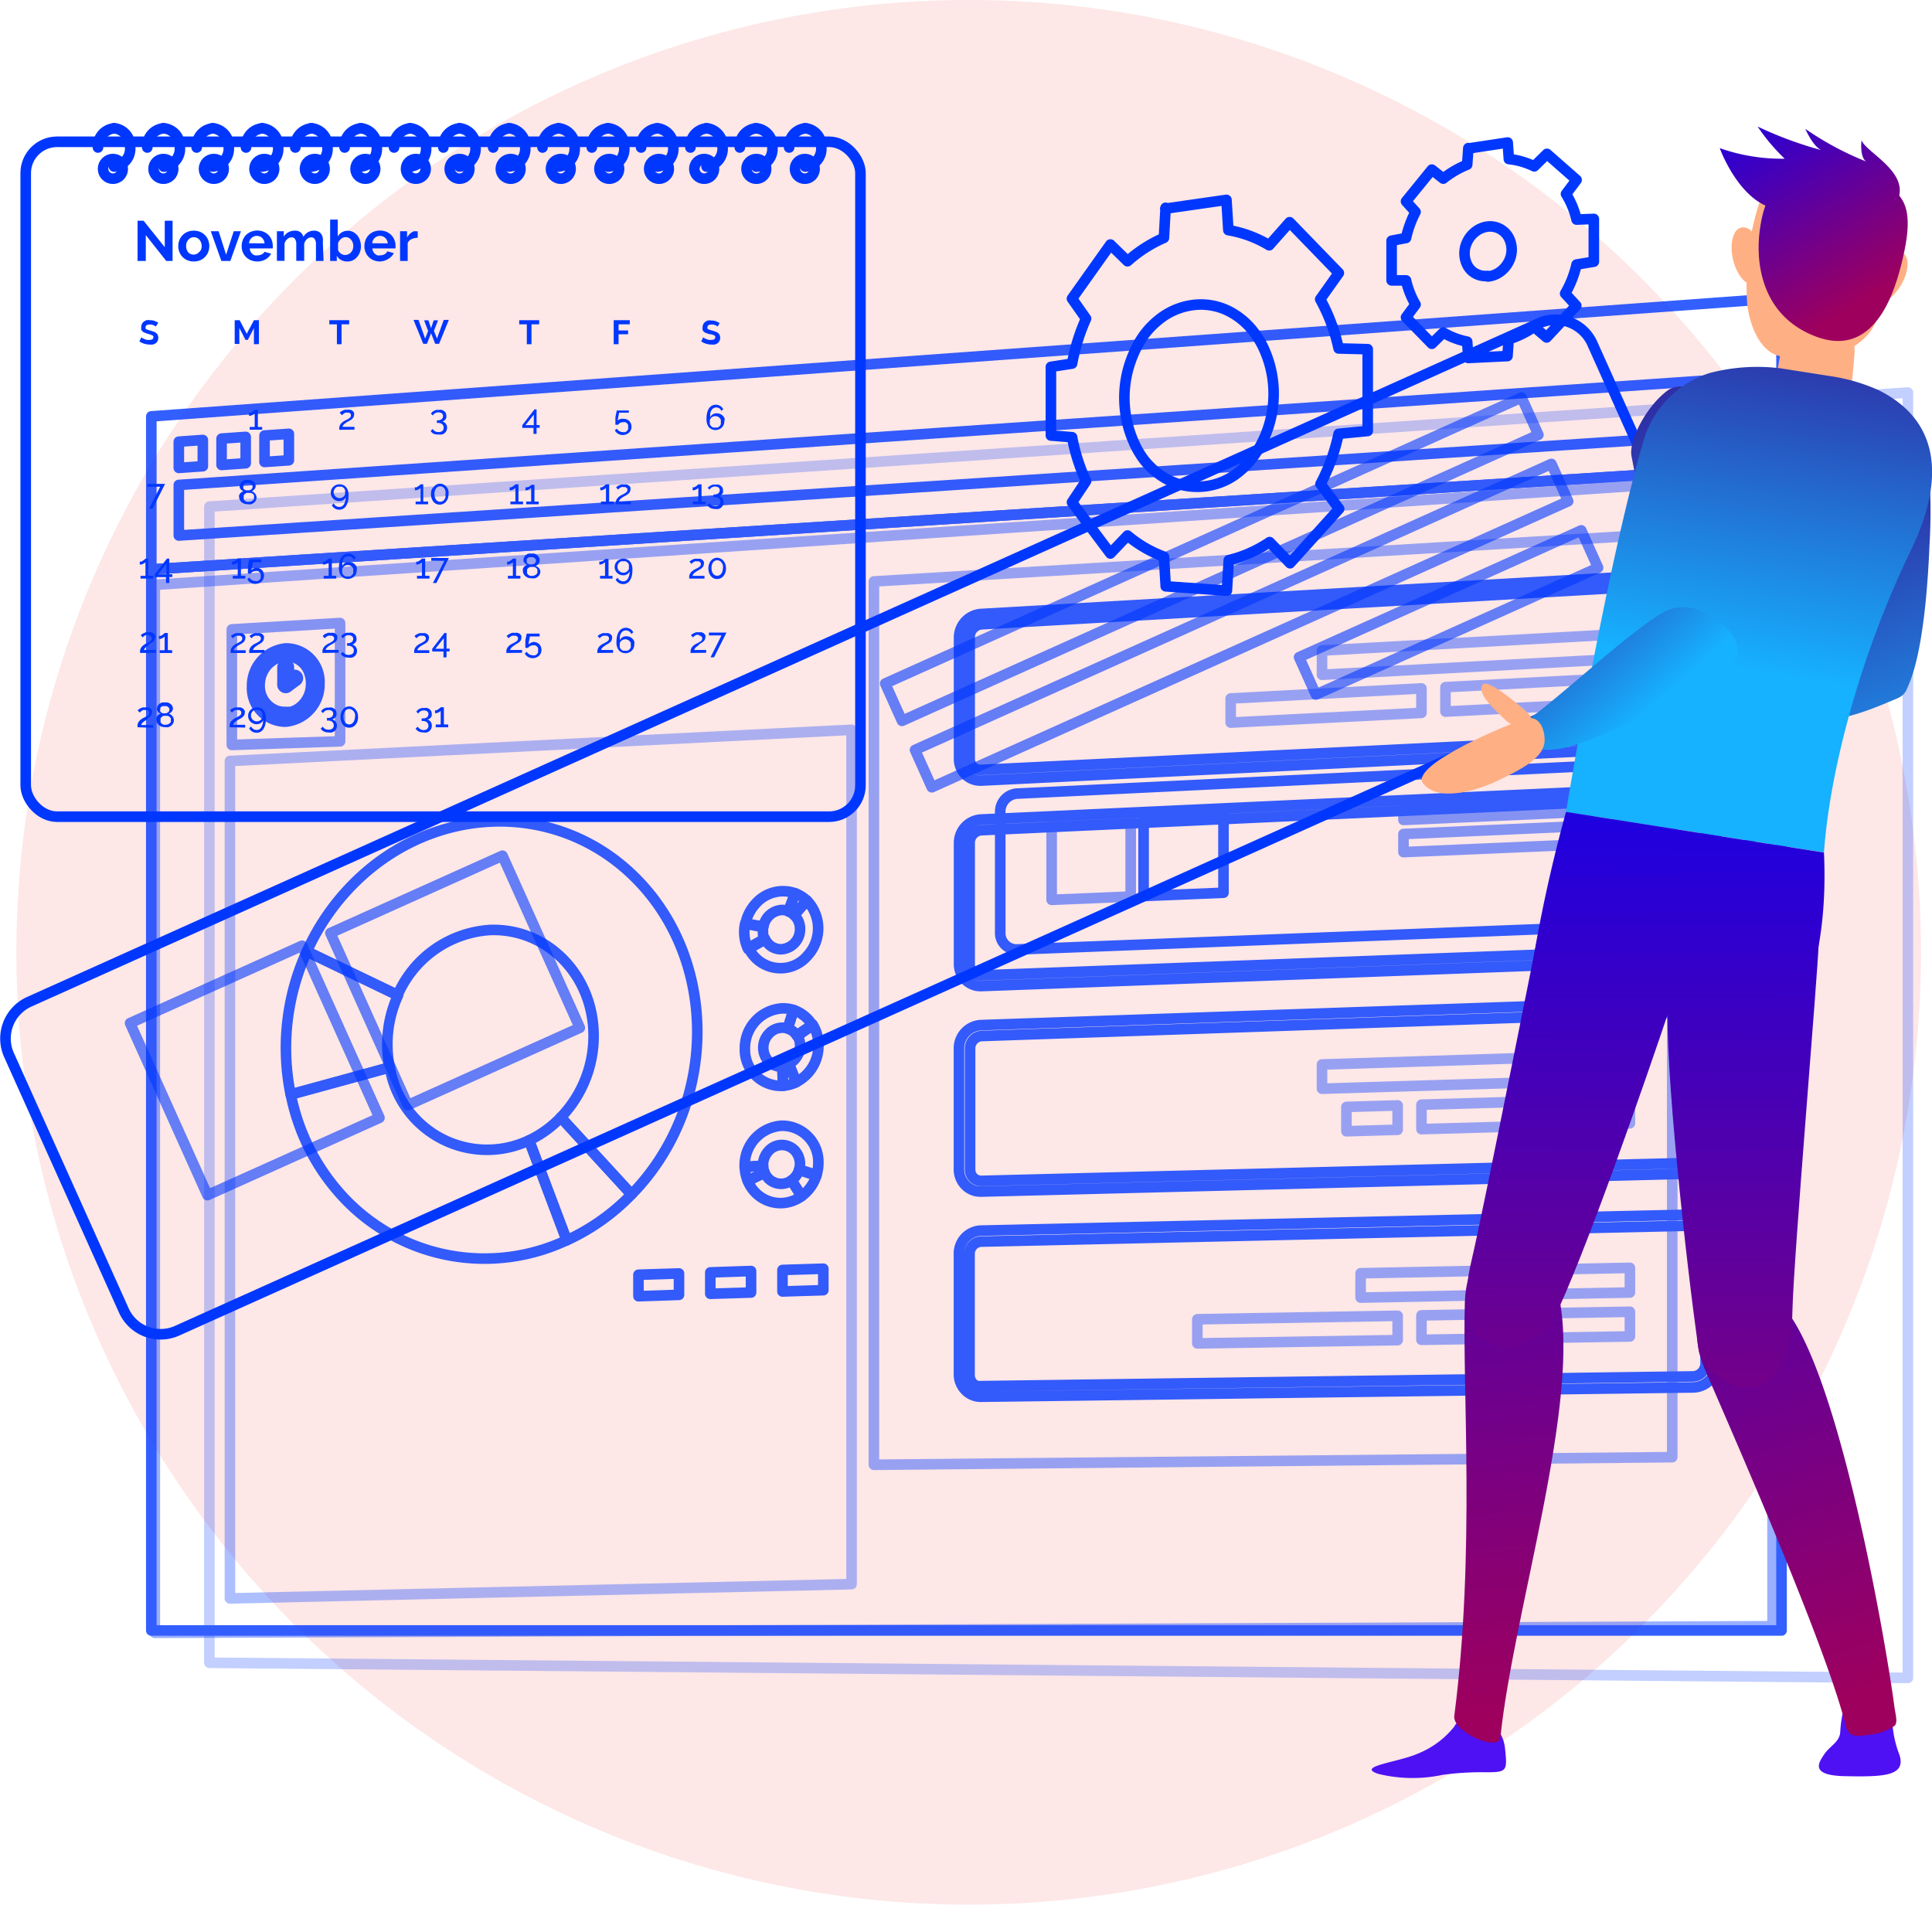 <svg xmlns="http://www.w3.org/2000/svg" xmlns:xlink="http://www.w3.org/1999/xlink" viewBox="0 0 182.59 180"><defs><style>.cls-1{isolation:isolate;}.cls-2{fill:#ed0f0f;opacity:0.1;}.cls-3{opacity:0.8;}.cls-4,.cls-5,.cls-6,.cls-7,.cls-8{fill:none;stroke:#0037ff;stroke-linecap:round;stroke-linejoin:round;}.cls-4{opacity:0.3;mix-blend-mode:exclusion;}.cls-6{opacity:0.4;}.cls-7,.cls-9{opacity:0.6;}.cls-8{opacity:0.5;}.cls-10{fill:url(#Gradient_bez_nazwy_5);}.cls-11{fill:url(#Gradient_bez_nazwy_5-2);}.cls-12{fill:#4e11f4;}.cls-13{fill:#ffaf84;}.cls-14{fill:url(#Gradient_bez_nazwy_5-3);}.cls-15{fill:url(#Gradient_bez_nazwy_5-4);}.cls-16{fill:url(#Gradient_bez_nazwy_3);}.cls-17{fill:url(#Gradient_bez_nazwy_3-2);}.cls-18{fill:url(#Gradient_bez_nazwy_3-3);}.cls-19{fill:url(#Gradient_bez_nazwy_3-4);}.cls-20{fill:url(#Gradient_bez_nazwy_3-5);}.cls-21{fill:url(#Gradient_bez_nazwy_5-5);}.cls-22{fill:url(#Gradient_bez_nazwy_3-6);}.cls-23{fill:url(#Gradient_bez_nazwy_3-7);}.cls-24{fill:#0037ff;}</style><linearGradient id="Gradient_bez_nazwy_5" x1="-443.56" y1="-868.76" x2="-422.35" y2="-830.8" gradientTransform="matrix(0.99, 0.16, -0.16, 0.99, 464.47, 971.33)" gradientUnits="userSpaceOnUse"><stop offset="0" stop-color="#36078b"/><stop offset="1" stop-color="#16b1ff"/></linearGradient><linearGradient id="Gradient_bez_nazwy_5-2" x1="-432.1" y1="-875.17" x2="-410.89" y2="-837.21" xlink:href="#Gradient_bez_nazwy_5"/><linearGradient id="Gradient_bez_nazwy_5-3" x1="181.32" y1="1607.85" x2="181.32" y2="1646.48" gradientTransform="translate(-1052.71 -1050.94) rotate(-41.42)" xlink:href="#Gradient_bez_nazwy_5"/><linearGradient id="Gradient_bez_nazwy_5-4" x1="-436.83" y1="-887.63" x2="-436.83" y2="-846.31" xlink:href="#Gradient_bez_nazwy_5"/><linearGradient id="Gradient_bez_nazwy_3" x1="-443.39" y1="-851.24" x2="-427.76" y2="-751.89" gradientTransform="matrix(0.99, 0.16, -0.16, 0.99, 464.47, 971.33)" gradientUnits="userSpaceOnUse"><stop offset="0" stop-color="blue"/><stop offset="1" stop-color="#9e005d"/></linearGradient><linearGradient id="Gradient_bez_nazwy_3-2" x1="639.08" y1="1128.13" x2="654.1" y2="1223.63" gradientTransform="translate(-671.47 -938.01) rotate(-9.56)" xlink:href="#Gradient_bez_nazwy_3"/><linearGradient id="Gradient_bez_nazwy_3-3" x1="-437.29" y1="-852.2" x2="-421.66" y2="-752.84" xlink:href="#Gradient_bez_nazwy_3"/><linearGradient id="Gradient_bez_nazwy_3-4" x1="-129.65" y1="-383.03" x2="-114.02" y2="-283.67" gradientTransform="matrix(1, 0.07, -0.07, 1, 236.78, 453.5)" xlink:href="#Gradient_bez_nazwy_3"/><linearGradient id="Gradient_bez_nazwy_3-5" x1="-453.1" y1="-849.71" x2="-437.47" y2="-750.35" xlink:href="#Gradient_bez_nazwy_3"/><linearGradient id="Gradient_bez_nazwy_5-5" x1="166.38" y1="1615.34" x2="166.38" y2="1637.82" gradientTransform="translate(-1052.71 -1050.94) rotate(-41.42)" xlink:href="#Gradient_bez_nazwy_5"/><linearGradient id="Gradient_bez_nazwy_3-6" x1="-447.03" y1="-905.77" x2="-429.87" y2="-885.67" xlink:href="#Gradient_bez_nazwy_3"/><linearGradient id="Gradient_bez_nazwy_3-7" x1="-445.55" y1="-906.95" x2="-428.44" y2="-886.93" xlink:href="#Gradient_bez_nazwy_3"/></defs><title>plusy-box1</title><g class="cls-1"><g id="Слой_2" data-name="Слой 2"><g id="Designed_by_Freepik" data-name="Designed by Freepik"><circle class="cls-2" cx="91.55" cy="90" r="90"/></g><g id="Objects"><g class="cls-3"><polygon class="cls-4" points="180.31 37.1 180.31 158.57 19.79 157.14 19.79 47.88 180.31 37.1"/><polygon class="cls-5" points="168.37 44.04 168.37 154.09 14.3 154.09 14.3 53.81 168.37 44.04"/><polygon class="cls-6" points="21.73 151.06 80.48 149.71 80.48 68.97 21.73 71.92 21.73 151.06"/><polygon class="cls-7" points="32.14 70.06 21.91 70.4 21.91 59.48 32.14 58.88 32.14 70.06"/><path class="cls-5" d="M30.19,64.59A3.53,3.53,0,0,1,27,68.2a3.17,3.17,0,0,1-3.18-3.32A3.54,3.54,0,0,1,27,61.28,3.16,3.16,0,0,1,30.19,64.59Z"/><path class="cls-5" d="M29.4,64.63a2.82,2.82,0,0,1-1,2.17,2.52,2.52,0,0,1-.59.37l-.29.11-.18,0a2.2,2.2,0,0,1-.38,0,2.25,2.25,0,0,1-.72-.09,2.47,2.47,0,0,1-1.7-2.43,2.86,2.86,0,0,1,.24-1.15,2.73,2.73,0,0,1,.84-1.08l.26-.18a2.39,2.39,0,0,1,.63-.26,2.27,2.27,0,0,1,2.72,1.5A2.69,2.69,0,0,1,29.4,64.63Z"/><path class="cls-5" d="M27,65a.3.3,0,0,1-.3-.3V63.06a.3.3,0,1,1,.6,0v1.68A.3.3,0,0,1,27,65Z"/><path class="cls-5" d="M27,65a.3.3,0,0,1-.17-.54l.81-.59a.3.3,0,1,1,.35.48l-.81.59A.3.3,0,0,1,27,65Z"/><polygon class="cls-8" points="167.52 153.69 14.63 154.31 14.63 55.27 167.52 45.05 167.52 153.69"/><path class="cls-5" d="M53.56,117.21a18.25,18.25,0,0,1-20.9-3.84,19.88,19.88,0,0,1-5.18-9.94l9.36-2.56A9.31,9.31,0,0,0,50,107.77Z"/><path class="cls-5" d="M60.15,112.39l-.47.49L53,105.6a11.09,11.09,0,0,0,3.1-7.71c0-5.74-4.39-10.19-9.79-10a10.23,10.23,0,0,0-8.73,6.14L29,89.92a21.68,21.68,0,0,1,3.65-5.6c7.54-8.38,19.86-9,27.5-1.26S67.84,104,60.15,112.39Z"/><path class="cls-5" d="M36.61,98.68a10.86,10.86,0,0,0,.22,2.2l-9.36,2.56A22,22,0,0,1,29,89.92l8.61,4.16A11.06,11.06,0,0,0,36.61,98.68Z"/><path class="cls-5" d="M59.68,112.88a20.13,20.13,0,0,1-6.12,4.34L50,107.77A10.18,10.18,0,0,0,53,105.6Z"/><polygon class="cls-5" points="64.17 122.37 64.17 120.35 60.34 120.47 60.34 122.5 64.17 122.37"/><polygon class="cls-5" points="70.98 122.15 70.98 120.12 67.13 120.25 67.13 122.27 70.98 122.15"/><polygon class="cls-5" points="77.81 121.93 77.81 119.9 73.95 120.02 73.95 122.05 77.81 121.93"/><path class="cls-5" d="M75.15,84.42a3.44,3.44,0,0,0-3.75,1,3.88,3.88,0,0,0-.94,1.85l1.69.31A1.87,1.87,0,0,1,73.86,86a1.62,1.62,0,0,1,.65.1Z"/><path class="cls-5" d="M76.33,85.18l-.08-.08-1.19,1.38a1.8,1.8,0,0,1,.55,1.32,1.89,1.89,0,0,1-1.75,1.91,1.65,1.65,0,0,1-1.57-1l-1.55.87a3.34,3.34,0,0,0,5.58.73A3.8,3.8,0,0,0,76.33,85.18Z"/><path class="cls-5" d="M72.11,88a2,2,0,0,1,0-.39l-1.69-.31a3.76,3.76,0,0,0,.28,2.39l1.55-.87A1.84,1.84,0,0,1,72.11,88Z"/><path class="cls-5" d="M76.24,85.1a3.22,3.22,0,0,0-1.09-.68l-.64,1.72a1.62,1.62,0,0,1,.55.34Z"/><path class="cls-5" d="M70.67,111.6a3.33,3.33,0,0,0,3.2,2.1,3.44,3.44,0,0,0,1.88-.65l-.94-1.5a1.67,1.67,0,0,1-2.18-.17,1.75,1.75,0,0,1-.37-.56Z"/><path class="cls-5" d="M70.38,110.17s0,.08,0,.12l1.73-.12a2,2,0,0,1,.51-1.38,1.69,1.69,0,0,1,2.47-.09,1.87,1.87,0,0,1,.42,1.87l1.64.53a3.83,3.83,0,0,0,.19-1.18,3.42,3.42,0,0,0-3.49-3.53A3.74,3.74,0,0,0,70.38,110.17Z"/><path class="cls-5" d="M75.1,111.29a1.82,1.82,0,0,1-.29.26l.94,1.5a3.8,3.8,0,0,0,1.42-2l-1.64-.53A1.92,1.92,0,0,1,75.1,111.29Z"/><path class="cls-5" d="M70.39,110.29a3.65,3.65,0,0,0,.28,1.31l1.59-.78a1.88,1.88,0,0,1-.14-.66Z"/><path class="cls-5" d="M75.24,102.27a3.85,3.85,0,0,0,2.11-3.45,3.64,3.64,0,0,0-.55-2l-1.46,1a1.93,1.93,0,0,1-.23,2.3,1.81,1.81,0,0,1-.55.41Z"/><path class="cls-5" d="M73.86,102.62H74l-.06-1.82a1.64,1.64,0,0,1-1.29-.49,1.9,1.9,0,0,1,0-2.6,1.73,1.73,0,0,1,1.8-.51L75,95.45a3.22,3.22,0,0,0-1.12-.15,3.76,3.76,0,0,0-3.48,3.8A3.41,3.41,0,0,0,73.86,102.62Z"/><path class="cls-5" d="M75.1,97.61a1.76,1.76,0,0,1,.23.3l1.46-1A3.3,3.3,0,0,0,75,95.45l-.56,1.75A1.64,1.64,0,0,1,75.1,97.61Z"/><path class="cls-5" d="M74,102.61a3.4,3.4,0,0,0,1.26-.34l-.69-1.65a1.7,1.7,0,0,1-.63.17Z"/><polygon class="cls-5" points="168.37 44.05 14.3 53.81 14.3 39.35 168.37 28.17 168.37 44.05"/><polygon class="cls-5" points="165.25 40.92 16.9 50.61 16.9 45.83 165.25 35.69 165.25 40.92"/><polygon class="cls-5" points="19.17 44.06 16.9 44.22 16.9 41.74 19.17 41.58 19.17 44.06"/><polygon class="cls-5" points="23.22 43.78 20.94 43.94 20.94 41.45 23.22 41.29 23.22 43.78"/><polygon class="cls-5" points="27.3 43.5 25 43.66 25 41.16 27.3 41 27.3 43.5"/><polygon class="cls-8" points="82.59 138.43 158.04 137.71 158.04 50.42 82.59 54.95 82.59 138.43"/><path class="cls-5" d="M92.64,73.77a2,2,0,0,1-1.36-.54,2.09,2.09,0,0,1-.64-1.53V60.27a2.24,2.24,0,0,1,2-2.24L160,54.16a2.1,2.1,0,0,1,2.24,2.12V68.19a2.33,2.33,0,0,1-2.18,2.3L92.74,73.77ZM160.1,55.16H160L92.74,59a1.22,1.22,0,0,0-1.1,1.23V71.7a1.09,1.09,0,0,0,.33.8,1,1,0,0,0,.71.26L160,69.48a1.31,1.31,0,0,0,1.23-1.29V56.28a1.11,1.11,0,0,0-.34-.82A1.09,1.09,0,0,0,160.1,55.16Z"/><path class="cls-5" d="M92.66,93.19a2,2,0,0,1-1.38-.56,2.1,2.1,0,0,1-.64-1.53V79.67a2.21,2.21,0,0,1,2.05-2.22L160,74.37a2.11,2.11,0,0,1,1.57.58,2.13,2.13,0,0,1,.66,1.56V88.42A2.3,2.3,0,0,1,160,90.7L92.73,93.19Zm67.43-17.82H160L92.73,78.46a1.19,1.19,0,0,0-1.09,1.21V91.1a1.11,1.11,0,0,0,.33.81,1,1,0,0,0,.72.27L160,89.69a1.28,1.28,0,0,0,1.22-1.27V76.51a1.13,1.13,0,0,0-.35-.83A1.11,1.11,0,0,0,160.09,75.37Z"/><path class="cls-5" d="M92.67,112.61a2,2,0,0,1-1.4-.57,2.12,2.12,0,0,1-.64-1.54V99.08a2.19,2.19,0,0,1,2.06-2.2L160,94.58a2.2,2.2,0,0,1,1.57.6,2.15,2.15,0,0,1,.66,1.56v11.91a2.27,2.27,0,0,1-2.2,2.26l-67.29,1.7Zm67.39-17h0l-67.29,2.3a1.17,1.17,0,0,0-1.09,1.19V110.5a1.12,1.12,0,0,0,.33.82,1.07,1.07,0,0,0,.72.28L160,109.9a1.26,1.26,0,0,0,1.21-1.25V96.74a1.15,1.15,0,0,0-.35-.83A1.14,1.14,0,0,0,160.06,95.58Z"/><path class="cls-5" d="M92.69,132a2,2,0,0,1-1.42-.59,2.14,2.14,0,0,1-.64-1.54V118.48a2.16,2.16,0,0,1,2.06-2.18L160,114.79a2.25,2.25,0,0,1,1.57.62,2.17,2.17,0,0,1,.65,1.56v11.91a2.25,2.25,0,0,1-2.2,2.24L92.72,132Zm0-1v0l67.29-.92a1.23,1.23,0,0,0,1.21-1.23V117a1.17,1.17,0,0,0-.35-.84,1.25,1.25,0,0,0-.84-.33l-67.29,1.51a1.15,1.15,0,0,0-1.08,1.18v11.43a1.14,1.14,0,0,0,.34.82A.93.93,0,0,0,92.71,131Z"/><polygon class="cls-8" points="124.94 102.89 154.04 102.01 154.04 99.68 124.94 100.6 124.94 102.89"/><polygon class="cls-8" points="134.34 106.71 154.04 106.16 154.04 103.83 134.34 104.4 134.34 106.71"/><polygon class="cls-8" points="127.25 106.91 132.09 106.77 132.09 104.47 127.25 104.61 127.25 106.91"/><polygon class="cls-8" points="124.94 63.77 154.04 62.22 154.04 59.88 124.94 61.48 124.94 63.77"/><polygon class="cls-8" points="136.61 67.25 154.04 66.36 154.04 64.03 136.61 64.94 136.61 67.25"/><polygon class="cls-8" points="116.31 68.29 134.34 67.37 134.34 65.06 116.31 66.01 116.31 68.29"/><polygon class="cls-8" points="142.3 122.37 154.04 122.15 154.04 119.82 142.3 120.05 142.3 122.37"/><polygon class="cls-8" points="128.59 122.63 140.14 122.41 140.14 120.1 128.59 120.33 128.59 122.63"/><polygon class="cls-8" points="134.34 126.62 154.04 126.3 154.04 123.97 134.34 124.31 134.34 126.62"/><polygon class="cls-8" points="113.16 126.96 132.09 126.65 132.09 124.35 113.16 124.68 113.16 126.96"/><path class="cls-5" d="M96.11,89.73l67.57-2.62a1.8,1.8,0,0,0,1.71-1.78V73.39a1.62,1.62,0,0,0-1.71-1.64L96.11,75a1.71,1.71,0,0,0-1.58,1.72V88.14A1.54,1.54,0,0,0,96.11,89.73Z"/><g class="cls-9"><polygon class="cls-5" points="132.64 77.49 161.71 76.18 161.71 74.44 132.64 75.78 132.64 77.49"/><polygon class="cls-5" points="132.64 80.53 161.71 79.28 161.71 77.53 132.64 78.82 132.64 80.53"/><polygon class="cls-5" points="148.7 82.91 161.71 82.37 161.71 80.63 148.7 81.18 148.7 82.91"/></g><polygon class="cls-5" points="108.08 84.68 115.63 84.37 115.63 76.56 108.08 76.91 108.08 84.68"/><polygon class="cls-7" points="99.39 85.04 106.86 84.73 106.86 76.96 99.39 77.31 99.39 85.04"/></g><path class="cls-5" d="M16.72,125.77l142.7-64.14a3.81,3.81,0,0,0,1.91-5L150.48,32.45a3.81,3.81,0,0,0-5-1.91L2.75,94.68a3.81,3.81,0,0,0-1.91,5l10.85,24.14A3.81,3.81,0,0,0,16.72,125.77Z"/><g class="cls-9"><rect class="cls-5" x="81.55" y="50.93" width="65.94" height="3.87" transform="translate(240.65 54.12) rotate(155.8)"/><rect class="cls-5" x="84.37" y="57.2" width="65.94" height="3.87" transform="translate(248.61 64.96) rotate(155.8)"/><rect class="cls-5" x="122.28" y="55.95" width="29.24" height="3.87" transform="translate(285.5 54.56) rotate(155.8)"/></g><rect class="cls-7" x="34.1" y="83.74" width="17.83" height="17.83" transform="translate(120.24 159.52) rotate(155.79)"/><rect class="cls-7" x="15.18" y="92.25" width="17.83" height="17.83" transform="translate(87.54 183.55) rotate(155.79)"/><path class="cls-10" d="M158.59,68.36c1.8.92,3.49.59,8.25.31,6.84-.41,8.44-.95,12.52-2.69,2.67-1.14-.62-6.81-4.5-6.28-3.28.45-14,5.92-16,6.19C157.55,66.06,157.12,67.61,158.59,68.36Z"/><path class="cls-11" d="M180.22,65.08c.7-1.42,1.76-4.82,2.13-13.47a55.35,55.35,0,0,0-.21-9.17c-.27-2.89-3-4.05-4.4-3.37-2.19,1.11-4.42,4.09-4.37,5.62.29,8.6,1,15.2.74,17.29C173.68,65,179.39,66.77,180.22,65.08Z"/><path class="cls-12" d="M174.22,161.56a13.13,13.13,0,0,0-.31,2.24c-.15.9-1,1.23-1.51,2s-1.41,2,2,2.06c3.6.07,5.74,0,5.12-2a10,10,0,0,1-.69-3.47,2.12,2.12,0,0,0-.41-1.69C178,160.29,174.75,159.6,174.22,161.56Z"/><path class="cls-12" d="M137.42,163.2a8.4,8.4,0,0,1-3.5,2.56c-1.87.8-5.84,1.18-3.63,1.89a13.68,13.68,0,0,0,6.07.08,27.2,27.2,0,0,1,4.1-.24c2,0,2-.13,1.77-2.33C141.84,162.13,138.33,161.49,137.42,163.2Z"/><path class="cls-13" d="M178.44,26.58c-1,4-1.3,4.85-3.32,6.23s-4.82,1.19-6.74.88c-2.07-.32-3-3-3.24-4.82a25.22,25.22,0,0,1,1.09-9.58,6.61,6.61,0,0,1,6.7-4C175.79,15.71,181,16.86,178.44,26.58Z"/><path class="cls-14" d="M164.13,62.17c.47-1.51,1-5,0-13.64a55.23,55.23,0,0,0-1.62-9c-.72-2.81-3.63-3.54-4.87-2.65-2,1.43-3.73,4.73-3.45,6.22,1.61,8.45,3.37,14.86,3.4,17C157.67,63.15,163.58,64,164.13,62.17Z"/><path class="cls-13" d="M175.27,33.37c-.11,1.42-.26,3-.45,4.52a3.9,3.9,0,0,1-4,3.39l-.22,0c-1.74-.27-3.55-2.18-3.12-3.9.28-1.12.5-2.26.66-3.26a4.59,4.59,0,0,1,3.7-3.79h0A2.89,2.89,0,0,1,175.27,33.37Z"/><path class="cls-15" d="M180.64,51.91c-4.92,10.15-7.73,21.1-8.26,28.65L148,76.73s3.74-22.85,7.34-35.12a9.49,9.49,0,0,1,6.28-6.37,17.77,17.77,0,0,1,6.74-.42l4.51.71a17.33,17.33,0,0,1,4.67,1.34C183.83,40,183.49,46,180.64,51.91Z"/><path class="cls-16" d="M169.93,95.49s2.92-4.79,2.45-14.92L148,76.73a140.56,140.56,0,0,0-3.24,14.8Z"/><path class="cls-17" d="M161.18,129.54c-3.29-7.61,4.58-10.37,8.11-5.06,5,7.51,9.07,31.62,9.75,36.84.09.68.35,1.5,0,1.79a5.28,5.28,0,0,1-2.51.85c-.91.13-1.81.28-2.08-.83C172.6,155.67,164.37,136.91,161.18,129.54Z"/><path class="cls-18" d="M157.64,94.66c.69-10,5.81-17.06,11.42-12.84,2.36,1.78,2.88,4.67,2.82,7.31s-2.38,29.81-2.48,34.77c-.22,11.18-8.4,6.87-8.86,3.69C159.37,119.56,157.26,100.11,157.64,94.66Z"/><path class="cls-19" d="M141.8,164.22c1.18-11.72,7.69-31.92,5.52-41.71-1.38-6.22-8.65-6.92-8.88.58-.25,8,1,23.7-1,39.09C137.28,163.69,141.64,165.58,141.8,164.22Z"/><path class="cls-20" d="M146.73,124.89c-1.43,2.88-10.24,5.08-7.65-5.8,1.15-4.83,6.41-31.64,7-34.21s1.65-6.3,3-6.57c6.89-1.35,12,7.4,8.75,16.9C155.7,101.56,149.7,118.93,146.73,124.89Z"/><ellipse class="cls-13" cx="165.2" cy="24.19" rx="1.45" ry="2.77" transform="translate(-1.14 38.63) rotate(-13.29)"/><ellipse class="cls-13" cx="178.38" cy="26.26" rx="2.77" ry="1.45" transform="translate(63.66 165.35) rotate(-58.86)"/><path class="cls-21" d="M144.44,70.67c2,.36,3.36.39,7.71-1.56a57.14,57.14,0,0,0,11.5-6.34c2.32-1.74-2.54-6.68-6.1-5.07-3,1.37-11.7,9.68-13.54,10.51C142.79,68.76,142.82,70.38,144.44,70.67Z"/><path class="cls-13" d="M144.26,67.91c-1.28.32-11.18,4.4-9.75,6.15,1.57,1.93,5.65.38,6.93-.23,2.49-1.18,4.48-2.24,4.54-3.83C146,68.88,145.47,67.6,144.26,67.91Z"/><path class="cls-13" d="M143.85,66.89c-.46-.39-3.21-2.71-3.68-2.22-.72.74,1,2.34,2.15,3.41.62.58,1.83.94,2.24.39S144.58,67.52,143.85,66.89Z"/><path class="cls-22" d="M170,16.67c-2.56,1-3.3,2.2-3.69,5.11s.07,8,5.23,10,7.24-3.15,8.14-6.75,1.12-6.36-1.48-7.44C174.31,16,171.51,16,170,16.67Z"/><path class="cls-23" d="M179.54,18.17c.18-2.27-3.21-3.86-3.61-4.91,0,0-.2,1.54.43,2a28.79,28.79,0,0,1-5.74-3.08s.67,1.59,1.49,2a35.7,35.7,0,0,1-6-2.22A18.19,18.19,0,0,0,168.67,15a17.7,17.7,0,0,1-6.14-1s1.83,5.13,5.36,5.76S179.21,22.32,179.54,18.17Z"/><path class="cls-5" d="M9.26,13.94a1.69,1.69,0,0,1,1.52-1.81"/><path class="cls-5" d="M13.92,13.94a1.69,1.69,0,0,1,1.52-1.81"/><path class="cls-5" d="M18.59,13.94a1.69,1.69,0,0,1,1.52-1.81"/><path class="cls-5" d="M23.25,13.94a1.69,1.69,0,0,1,1.52-1.81"/><path class="cls-5" d="M27.91,13.94a1.69,1.69,0,0,1,1.52-1.81"/><path class="cls-5" d="M32.57,13.94a1.69,1.69,0,0,1,1.52-1.81"/><path class="cls-5" d="M37.24,13.94a1.69,1.69,0,0,1,1.52-1.81"/><path class="cls-5" d="M46.61,13.94a1.69,1.69,0,0,1,1.52-1.81"/><path class="cls-5" d="M51.27,13.94a1.69,1.69,0,0,1,1.52-1.81"/><path class="cls-5" d="M55.93,13.94a1.69,1.69,0,0,1,1.52-1.81"/><path class="cls-5" d="M60.59,13.94a1.69,1.69,0,0,1,1.52-1.81"/><path class="cls-5" d="M65.25,13.94a1.69,1.69,0,0,1,1.52-1.81"/><path class="cls-5" d="M69.92,13.94a1.69,1.69,0,0,1,1.52-1.81"/><path class="cls-5" d="M74.58,13.94a1.69,1.69,0,0,1,1.52-1.81"/><path class="cls-5" d="M41.9,13.94a1.69,1.69,0,0,1,1.52-1.81"/><rect class="cls-5" x="2.43" y="13.4" width="78.89" height="63.78" rx="2.96" ry="2.96"/><path class="cls-24" d="M15.14,46H13.93v-.27H15.6l-1.18,2.34h-.33Z"/><path class="cls-24" d="M24.25,47a.59.59,0,0,1-.07.29.66.66,0,0,1-.18.22.83.83,0,0,1-.26.14,1,1,0,0,1-.32,0,1,1,0,0,1-.33-.05.81.81,0,0,1-.26-.15.68.68,0,0,1-.17-.22A.62.62,0,0,1,22.6,47a.51.51,0,0,1,0-.2.67.67,0,0,1,.1-.17.7.7,0,0,1,.14-.13l.16-.08-.14-.08a.61.61,0,0,1-.12-.11.53.53,0,0,1-.08-.13.43.43,0,0,1,0-.16.51.51,0,0,1,.07-.26.65.65,0,0,1,.17-.19.77.77,0,0,1,.24-.12.92.92,0,0,1,.26,0,.94.94,0,0,1,.27,0,.79.79,0,0,1,.24.12.63.63,0,0,1,.18.19.5.5,0,0,1,.07.26.43.43,0,0,1-.11.29.69.69,0,0,1-.26.19l.17.09a.66.66,0,0,1,.14.13.59.59,0,0,1,.1.17A.55.55,0,0,1,24.25,47ZM24,47a.38.38,0,0,0,0-.19.47.47,0,0,0-.12-.14.53.53,0,0,0-.17-.09l-.19,0a.59.59,0,0,0-.19,0,.52.52,0,0,0-.17.09.45.45,0,0,0-.12.14.4.4,0,0,0,0,.19.36.36,0,0,0,0,.19.43.43,0,0,0,.12.14.56.56,0,0,0,.17.09.61.61,0,0,0,.19,0,.59.59,0,0,0,.36-.12.47.47,0,0,0,.12-.14A.36.36,0,0,0,24,47Zm-1-1a.3.3,0,0,0,0,.16.37.37,0,0,0,.11.11.48.48,0,0,0,.14.07l.16,0,.16,0,.15-.07a.37.37,0,0,0,.11-.12.31.31,0,0,0,0-.31.37.37,0,0,0-.1-.11.47.47,0,0,0-.15-.07l-.17,0-.17,0a.41.41,0,0,0-.14.07.39.39,0,0,0-.1.12A.31.31,0,0,0,23,45.94Z"/><path class="cls-24" d="M31.26,46.58a.78.78,0,0,1,.06-.32.8.8,0,0,1,.18-.26.84.84,0,0,1,.27-.17.86.86,0,0,1,.33-.06.85.85,0,0,1,.34.07.75.75,0,0,1,.27.2.93.93,0,0,1,.17.32,1.35,1.35,0,0,1,.06.42,2.64,2.64,0,0,1-.06.61,1.35,1.35,0,0,1-.18.43.73.73,0,0,1-.64.35.81.81,0,0,1-.41-.11.76.76,0,0,1-.29-.31l.18-.18a.58.58,0,0,0,.53.34.5.5,0,0,0,.43-.24,1.24,1.24,0,0,0,.17-.68.58.58,0,0,1-.23.27.67.67,0,0,1-.37.1.82.82,0,0,1-.32-.06.79.79,0,0,1-.26-.17.78.78,0,0,1-.23-.56ZM32.1,46a.52.52,0,0,0-.22,0,.56.56,0,0,0-.18.12.59.59,0,0,0-.12.18.55.55,0,0,0,0,.43.57.57,0,0,0,.12.18.59.59,0,0,0,.18.12.54.54,0,0,0,.43,0,.6.6,0,0,0,.18-.12.55.55,0,0,0,.12-.18.51.51,0,0,0,0-.22.53.53,0,0,0,0-.21.56.56,0,0,0-.3-.3A.53.53,0,0,0,32.1,46Z"/><path class="cls-24" d="M40.46,47.4v.26H39.28V47.4h.47V46.11l-.09.08-.14.08-.16.06-.15,0v-.28a.39.39,0,0,0,.16,0l.17-.1.14-.11.07-.07H40V47.4Z"/><path class="cls-24" d="M42.39,46.69a1.25,1.25,0,0,1-.06.4,1,1,0,0,1-.18.32.8.8,0,0,1-.27.21.76.76,0,0,1-.33.07.77.77,0,0,1-.33-.07.79.79,0,0,1-.26-.21,1,1,0,0,1-.17-.32,1.32,1.32,0,0,1,0-.8A1,1,0,0,1,41,46a.81.81,0,0,1,.26-.21.74.74,0,0,1,.33-.08.73.73,0,0,1,.33.08.81.81,0,0,1,.27.21,1,1,0,0,1,.18.32A1.25,1.25,0,0,1,42.39,46.69Zm-.29,0a1.06,1.06,0,0,0,0-.3.74.74,0,0,0-.11-.23.53.53,0,0,0-.17-.15.46.46,0,0,0-.22-.05.47.47,0,0,0-.22.05.5.5,0,0,0-.17.15.74.74,0,0,0-.11.23,1.13,1.13,0,0,0,0,.6.71.71,0,0,0,.11.23.49.49,0,0,0,.17.15.47.47,0,0,0,.22.05.46.46,0,0,0,.22-.05.53.53,0,0,0,.17-.15.71.71,0,0,0,.11-.23A1.06,1.06,0,0,0,42.09,46.69Z"/><path class="cls-24" d="M49.43,47.4v.26H48.24V47.4h.47V46.11l-.09.08-.14.08-.16.06-.15,0v-.28a.39.39,0,0,0,.16,0l.17-.1.14-.11.07-.07H49V47.4Z"/><path class="cls-24" d="M50.91,47.4v.26H49.73V47.4h.47V46.11l-.09.08-.14.08-.16.06-.15,0v-.28a.39.39,0,0,0,.16,0L50,46l.14-.11.07-.07h.3V47.4Z"/><path class="cls-24" d="M58,47.4v.26H56.8V47.4h.47V46.11l-.09.08-.14.08-.16.06-.15,0v-.28a.39.39,0,0,0,.16,0l.17-.1.14-.11.07-.07h.3V47.4Z"/><path class="cls-24" d="M58.2,47.66a1.42,1.42,0,0,1,0-.25.74.74,0,0,1,.08-.22.83.83,0,0,1,.16-.2,1.49,1.49,0,0,1,.27-.19l.2-.1.19-.11a.67.67,0,0,0,.14-.12.23.23,0,0,0,.05-.16.27.27,0,0,0,0-.11.3.3,0,0,0-.08-.1.38.38,0,0,0-.12-.07l-.17,0a.53.53,0,0,0-.18,0l-.14.07-.11.09-.08.08-.19-.21.09-.08.16-.1.22-.09a1,1,0,0,1,.28,0,.86.86,0,0,1,.27,0,.62.62,0,0,1,.21.11.52.52,0,0,1,.13.17.48.48,0,0,1,0,.21.44.44,0,0,1-.06.22.72.72,0,0,1-.14.17l-.17.12-.17.09-.16.09-.17.12a.83.83,0,0,0-.14.14.4.4,0,0,0-.08.17h1.13v.26Z"/><path class="cls-24" d="M66.67,47.4v.26H65.48V47.4H66V46.11l-.09.08-.14.08-.16.06-.15,0v-.28a.39.39,0,0,0,.16,0l.17-.1.14-.11.07-.07h.3V47.4Z"/><path class="cls-24" d="M67.93,46.88a.52.52,0,0,1,.33.2.61.61,0,0,1,.12.39.66.66,0,0,1-.06.28.61.61,0,0,1-.16.21.74.74,0,0,1-.25.14,1,1,0,0,1-.32,0,1,1,0,0,1-.44-.09.71.71,0,0,1-.3-.27l.2-.19a.57.57,0,0,0,.2.21.65.65,0,0,0,.34.08.56.56,0,0,0,.36-.1.37.37,0,0,0,.13-.31.42.42,0,0,0-.14-.33.6.6,0,0,0-.41-.12h-.09v-.25h.09a.53.53,0,0,0,.36-.11.37.37,0,0,0,.13-.29.3.3,0,0,0-.12-.26.52.52,0,0,0-.31-.09.63.63,0,0,0-.32.08.54.54,0,0,0-.21.22l-.18-.18A.55.55,0,0,1,67,46a.81.81,0,0,1,.17-.12l.21-.08.24,0a.91.91,0,0,1,.29,0,.69.69,0,0,1,.22.12.52.52,0,0,1,.15.18.57.57,0,0,1,.05.24.62.62,0,0,1,0,.19.54.54,0,0,1-.08.16.47.47,0,0,1-.13.12A.48.48,0,0,1,67.93,46.88Z"/><path class="cls-24" d="M14.47,54.42v.26H13.28v-.26h.47V53.13l-.09.08-.14.08-.16.06-.15,0v-.28a.39.39,0,0,0,.16,0l.17-.1.14-.11.07-.07H14v1.62Z"/><path class="cls-24" d="M15.69,55.1v-.56H14.63v-.26l1.15-1.49H16v1.48h.29v.26H16v.56Zm-.76-.82h.79v-1Z"/><path class="cls-24" d="M23.18,54.42v.26H22v-.26h.47V53.13l-.09.08-.14.08-.16.06-.15,0v-.28a.39.39,0,0,0,.16,0l.17-.1.14-.11.07-.07h.3v1.62Z"/><path class="cls-24" d="M24.19,53.65a.83.83,0,0,1,.3.05.71.71,0,0,1,.24.15.7.7,0,0,1,.16.24.76.76,0,0,1,.06.3.77.77,0,0,1-.06.32.73.73,0,0,1-.18.25.79.79,0,0,1-.26.16.93.93,0,0,1-.32.06.87.87,0,0,1-.45-.12.77.77,0,0,1-.3-.32l.18-.16a.72.72,0,0,0,.25.24.63.63,0,0,0,.33.09.57.57,0,0,0,.21,0,.52.52,0,0,0,.17-.11.48.48,0,0,0,.11-.16.55.55,0,0,0,0-.21.51.51,0,0,0,0-.2.47.47,0,0,0-.11-.16.48.48,0,0,0-.16-.1.53.53,0,0,0-.2,0,.58.58,0,0,0-.27.06.53.53,0,0,0-.2.18h-.26l0-.08,0-.17,0-.22,0-.24.13-.64h1.14v.27H23.9l-.14.75a.53.53,0,0,1,.18-.12A.66.66,0,0,1,24.19,53.65Z"/><path class="cls-24" d="M31.78,54.42v.26H30.59v-.26h.47V53.13l-.09.08-.14.08-.16.06-.15,0v-.28a.39.39,0,0,0,.16,0l.17-.1.14-.11.07-.07h.3v1.62Z"/><path class="cls-24" d="M33.71,53.91a.77.77,0,0,1-.06.31.79.79,0,0,1-.18.26.83.83,0,0,1-.27.17.87.87,0,0,1-.33.06.85.85,0,0,1-.34-.07.77.77,0,0,1-.27-.2.93.93,0,0,1-.17-.32,1.35,1.35,0,0,1-.06-.42,2.59,2.59,0,0,1,.06-.61,1.33,1.33,0,0,1,.18-.43.77.77,0,0,1,.28-.26.76.76,0,0,1,.36-.09.8.8,0,0,1,.42.11.76.76,0,0,1,.29.31l-.18.17a.58.58,0,0,0-.21-.25.58.58,0,0,0-.32-.09.49.49,0,0,0-.24.06.56.56,0,0,0-.19.18.94.94,0,0,0-.12.29,1.7,1.7,0,0,0,0,.39.58.58,0,0,1,.23-.27.68.68,0,0,1,.37-.1.84.84,0,0,1,.32.06.81.81,0,0,1,.26.17.78.78,0,0,1,.17.25A.76.76,0,0,1,33.71,53.91Zm-.84.56a.52.52,0,0,0,.21,0,.56.56,0,0,0,.18-.12.58.58,0,0,0,.12-.18.53.53,0,0,0,0-.22.54.54,0,0,0,0-.21.56.56,0,0,0-.12-.18.6.6,0,0,0-.18-.12.55.55,0,0,0-.43,0,.6.6,0,0,0-.18.12.55.55,0,0,0-.12.18.52.52,0,0,0,0,.21.52.52,0,0,0,0,.22.57.57,0,0,0,.3.3A.52.52,0,0,0,32.88,54.47Z"/><path class="cls-24" d="M40.59,54.42v.26H39.41v-.26h.47V53.13l-.09.08-.14.08-.16.06-.15,0v-.28a.39.39,0,0,0,.16,0l.17-.1.14-.11.07-.07h.3v1.62Z"/><path class="cls-24" d="M42,53H40.76v-.27h1.66L41.24,55.1h-.33Z"/><path class="cls-24" d="M49.18,54.42v.26H48v-.26h.47V53.13l-.09.08-.14.08-.16.06-.15,0v-.28a.39.39,0,0,0,.16,0l.17-.1.14-.11.07-.07h.3v1.62Z"/><path class="cls-24" d="M51.07,54a.59.59,0,0,1-.07.29.66.66,0,0,1-.18.22.83.83,0,0,1-.26.14,1,1,0,0,1-.32,0,1,1,0,0,1-.33-.05.81.81,0,0,1-.26-.15.68.68,0,0,1-.17-.22.62.62,0,0,1-.06-.28.51.51,0,0,1,0-.2.67.67,0,0,1,.1-.17.7.7,0,0,1,.14-.13l.16-.08-.14-.08a.61.61,0,0,1-.12-.11.53.53,0,0,1-.08-.13.43.43,0,0,1,0-.16.51.51,0,0,1,.07-.26.65.65,0,0,1,.17-.19.77.77,0,0,1,.24-.12.92.92,0,0,1,.26,0,.94.94,0,0,1,.27,0,.79.79,0,0,1,.24.12.63.63,0,0,1,.18.19A.5.5,0,0,1,51,53a.43.43,0,0,1-.11.29.69.69,0,0,1-.26.19l.17.09a.66.66,0,0,1,.14.13.59.59,0,0,1,.1.17A.55.55,0,0,1,51.07,54Zm-.29,0a.38.38,0,0,0,0-.19.47.47,0,0,0-.12-.14.53.53,0,0,0-.17-.09l-.19,0a.59.59,0,0,0-.19,0,.52.52,0,0,0-.17.09.45.45,0,0,0-.12.14.4.4,0,0,0,0,.19.36.36,0,0,0,0,.19.43.43,0,0,0,.12.14.56.56,0,0,0,.17.09.61.61,0,0,0,.19,0,.59.59,0,0,0,.36-.12.47.47,0,0,0,.12-.14A.36.36,0,0,0,50.78,54Zm-1-1a.3.3,0,0,0,0,.16.37.37,0,0,0,.11.11.48.48,0,0,0,.14.07l.16,0,.16,0,.15-.07a.37.37,0,0,0,.11-.12.31.31,0,0,0,0-.31.37.37,0,0,0-.1-.11.47.47,0,0,0-.15-.07l-.17,0-.17,0a.41.41,0,0,0-.14.07.39.39,0,0,0-.1.12A.31.31,0,0,0,49.8,53Z"/><path class="cls-24" d="M57.89,54.42v.26H56.71v-.26h.47V53.13l-.09.08-.14.08-.16.06-.15,0v-.28a.39.39,0,0,0,.16,0L57,53l.14-.11.07-.07h.3v1.62Z"/><path class="cls-24" d="M58.09,53.61a.78.78,0,0,1,.06-.32.8.8,0,0,1,.18-.26.84.84,0,0,1,.27-.17.86.86,0,0,1,.33-.06.85.85,0,0,1,.34.07.75.75,0,0,1,.27.2.93.93,0,0,1,.17.32,1.35,1.35,0,0,1,.06.42,2.64,2.64,0,0,1-.06.61,1.35,1.35,0,0,1-.18.43.73.73,0,0,1-.64.35.81.81,0,0,1-.41-.11.76.76,0,0,1-.29-.31l.18-.18a.58.58,0,0,0,.53.34.5.5,0,0,0,.43-.24A1.24,1.24,0,0,0,59.5,54a.58.58,0,0,1-.23.27.67.67,0,0,1-.37.1.82.82,0,0,1-.32-.06.79.79,0,0,1-.26-.17.78.78,0,0,1-.23-.56Zm.83-.56a.52.52,0,0,0-.22,0,.56.56,0,0,0-.18.12.59.59,0,0,0-.12.18.55.55,0,0,0,0,.43.57.57,0,0,0,.12.18.59.59,0,0,0,.18.12.54.54,0,0,0,.43,0,.6.6,0,0,0,.18-.12.55.55,0,0,0,.12-.18.51.51,0,0,0,0-.22.53.53,0,0,0,0-.21.56.56,0,0,0-.3-.3A.53.53,0,0,0,58.92,53.05Z"/><path class="cls-24" d="M65.14,54.68a1.42,1.42,0,0,1,0-.25.74.74,0,0,1,.08-.22.83.83,0,0,1,.16-.2,1.49,1.49,0,0,1,.27-.19l.2-.1.19-.11a.67.67,0,0,0,.14-.12.23.23,0,0,0,.05-.16.27.27,0,0,0,0-.11.3.3,0,0,0-.08-.1.38.38,0,0,0-.12-.07l-.17,0a.53.53,0,0,0-.18,0l-.14.07-.11.09-.08.08-.19-.21.09-.08.16-.1.22-.09a1,1,0,0,1,.28,0,.86.86,0,0,1,.27,0,.62.62,0,0,1,.21.11.52.52,0,0,1,.13.17.48.48,0,0,1,0,.21.44.44,0,0,1-.06.22.72.72,0,0,1-.14.17l-.17.12L66,53.9l-.16.09-.17.12a.83.83,0,0,0-.14.14.4.4,0,0,0-.08.17h1.13v.26Z"/><path class="cls-24" d="M68.61,53.72a1.25,1.25,0,0,1-.06.4,1,1,0,0,1-.18.32.8.8,0,0,1-.27.21.76.76,0,0,1-.33.07.77.77,0,0,1-.33-.07.79.79,0,0,1-.26-.21,1,1,0,0,1-.17-.32,1.32,1.32,0,0,1,0-.8,1,1,0,0,1,.17-.32.81.81,0,0,1,.26-.21.74.74,0,0,1,.33-.08.73.73,0,0,1,.33.08.81.81,0,0,1,.27.21,1,1,0,0,1,.18.32A1.25,1.25,0,0,1,68.61,53.72Zm-.29,0a1.06,1.06,0,0,0,0-.3.74.74,0,0,0-.11-.23A.53.53,0,0,0,68,53a.46.46,0,0,0-.22-.05.47.47,0,0,0-.22.05.5.5,0,0,0-.17.15.74.74,0,0,0-.11.23,1.13,1.13,0,0,0,0,.6.71.71,0,0,0,.11.23.49.49,0,0,0,.17.15.47.47,0,0,0,.22.05.46.46,0,0,0,.22-.05.53.53,0,0,0,.17-.15.71.71,0,0,0,.11-.23A1.06,1.06,0,0,0,68.32,53.72Z"/><path class="cls-24" d="M13.24,61.71a1.42,1.42,0,0,1,0-.25.74.74,0,0,1,.08-.22.83.83,0,0,1,.16-.2,1.49,1.49,0,0,1,.27-.19l.2-.1.19-.11a.67.67,0,0,0,.14-.12.23.23,0,0,0,.05-.16.27.27,0,0,0,0-.11.3.3,0,0,0-.08-.1.38.38,0,0,0-.12-.07L14,60a.53.53,0,0,0-.18,0l-.14.07-.11.09-.08.08-.19-.21.09-.08.16-.1.22-.09a1,1,0,0,1,.28,0,.86.86,0,0,1,.27,0,.62.62,0,0,1,.21.11.52.52,0,0,1,.13.17.48.48,0,0,1,0,.21.44.44,0,0,1-.06.22.72.72,0,0,1-.14.17l-.17.12-.17.09L14,61l-.17.12a.83.83,0,0,0-.14.14.4.4,0,0,0-.08.17h1.13v.26Z"/><path class="cls-24" d="M16.27,61.45v.26H15.09v-.26h.47V60.16l-.09.08-.14.08-.16.06-.15,0v-.28a.39.39,0,0,0,.16,0l.17-.1.14-.11.07-.07h.3v1.62Z"/><path class="cls-24" d="M21.8,61.71a1.42,1.42,0,0,1,0-.25.74.74,0,0,1,.08-.22.83.83,0,0,1,.16-.2,1.49,1.49,0,0,1,.27-.19l.2-.1.19-.11a.67.67,0,0,0,.14-.12.23.23,0,0,0,.05-.16.27.27,0,0,0,0-.11.3.3,0,0,0-.08-.1.38.38,0,0,0-.12-.07l-.17,0a.53.53,0,0,0-.18,0l-.14.07-.11.09-.08.08-.19-.21.09-.08.16-.1.22-.09a1,1,0,0,1,.28,0,.86.86,0,0,1,.27,0,.62.62,0,0,1,.21.11.52.52,0,0,1,.13.17.48.48,0,0,1,0,.21.44.44,0,0,1-.06.22.72.72,0,0,1-.14.17l-.17.12-.17.09-.16.09-.17.12a.83.83,0,0,0-.14.14.4.4,0,0,0-.08.17h1.13v.26Z"/><path class="cls-24" d="M23.56,61.71a1.42,1.42,0,0,1,0-.25.74.74,0,0,1,.08-.22.83.83,0,0,1,.16-.2,1.49,1.49,0,0,1,.27-.19l.2-.1.19-.11a.67.67,0,0,0,.14-.12.23.23,0,0,0,.05-.16.27.27,0,0,0,0-.11.3.3,0,0,0-.08-.1.38.38,0,0,0-.12-.07l-.17,0a.53.53,0,0,0-.18,0l-.14.07-.11.09-.08.08-.19-.21.09-.08.16-.1.22-.09a1,1,0,0,1,.28,0,.86.86,0,0,1,.27,0,.62.62,0,0,1,.21.11.52.52,0,0,1,.13.17.48.48,0,0,1,0,.21.44.44,0,0,1-.06.22.72.72,0,0,1-.14.17l-.17.12-.17.09L24.3,61l-.17.12a.83.83,0,0,0-.14.14.4.4,0,0,0-.08.17H25v.26Z"/><path class="cls-24" d="M30.48,61.71a1.42,1.42,0,0,1,0-.25.74.74,0,0,1,.08-.22.83.83,0,0,1,.16-.2,1.49,1.49,0,0,1,.27-.19l.2-.1.19-.11a.67.67,0,0,0,.14-.12.23.23,0,0,0,.05-.16.27.27,0,0,0,0-.11.3.3,0,0,0-.08-.1.38.38,0,0,0-.12-.07l-.17,0a.53.53,0,0,0-.18,0l-.14.07-.11.09-.08.08-.19-.21L30.6,60l.16-.1.22-.09a1,1,0,0,1,.28,0,.86.86,0,0,1,.27,0,.62.62,0,0,1,.21.11.52.52,0,0,1,.13.17.48.48,0,0,1,0,.21.44.44,0,0,1-.06.22.72.72,0,0,1-.14.17l-.17.12-.17.09-.16.09-.17.12a.83.83,0,0,0-.14.14.4.4,0,0,0-.08.17H32v.26Z"/><path class="cls-24" d="M33.29,60.93a.52.52,0,0,1,.33.2.61.61,0,0,1,.12.39.66.66,0,0,1-.06.28.61.61,0,0,1-.16.21.74.74,0,0,1-.25.14,1,1,0,0,1-.32,0,1,1,0,0,1-.44-.09.71.71,0,0,1-.3-.27l.2-.19a.57.57,0,0,0,.2.21.65.65,0,0,0,.34.08.56.56,0,0,0,.36-.1.37.37,0,0,0,.13-.31.42.42,0,0,0-.14-.33.6.6,0,0,0-.41-.12h-.09v-.25h.09a.53.53,0,0,0,.36-.11.37.37,0,0,0,.13-.29.3.3,0,0,0-.12-.26.52.52,0,0,0-.31-.09.63.63,0,0,0-.32.08.54.54,0,0,0-.21.22l-.18-.18a.55.55,0,0,1,.12-.15.81.81,0,0,1,.17-.12l.21-.08.24,0a.91.91,0,0,1,.29,0,.69.69,0,0,1,.22.12.52.52,0,0,1,.15.18.57.57,0,0,1,.05.24.62.62,0,0,1,0,.19.54.54,0,0,1-.08.16.47.47,0,0,1-.13.12A.48.48,0,0,1,33.29,60.93Z"/><path class="cls-24" d="M39.15,61.71a1.42,1.42,0,0,1,0-.25.74.74,0,0,1,.08-.22.83.83,0,0,1,.16-.2,1.49,1.49,0,0,1,.27-.19l.2-.1.19-.11a.67.67,0,0,0,.14-.12.23.23,0,0,0,.05-.16.27.27,0,0,0,0-.11.3.3,0,0,0-.08-.1.38.38,0,0,0-.12-.07l-.17,0a.53.53,0,0,0-.18,0l-.14.07-.11.09-.08.08-.19-.21.09-.08.16-.1.22-.09a1,1,0,0,1,.28,0,.86.86,0,0,1,.27,0,.62.62,0,0,1,.21.11.52.52,0,0,1,.13.17.48.48,0,0,1,0,.21.44.44,0,0,1-.06.22.72.72,0,0,1-.14.17l-.17.12-.17.09-.16.09-.17.12a.83.83,0,0,0-.14.14.4.4,0,0,0-.08.17h1.13v.26Z"/><path class="cls-24" d="M41.91,62.13v-.56H40.85v-.26L42,59.82h.2v1.48h.29v.26H42.2v.56Zm-.76-.82h.79v-1Z"/><path class="cls-24" d="M47.86,61.71a1.42,1.42,0,0,1,0-.25.74.74,0,0,1,.08-.22.83.83,0,0,1,.16-.2,1.49,1.49,0,0,1,.27-.19l.2-.1.19-.11a.67.67,0,0,0,.14-.12.23.23,0,0,0,.05-.16.27.27,0,0,0,0-.11.3.3,0,0,0-.08-.1.38.38,0,0,0-.12-.07l-.17,0a.53.53,0,0,0-.18,0l-.14.07-.11.09-.08.08-.19-.21L48,60l.16-.1.22-.09a1,1,0,0,1,.28,0,.86.86,0,0,1,.27,0,.62.62,0,0,1,.21.11.52.52,0,0,1,.13.17.48.48,0,0,1,0,.21.44.44,0,0,1-.06.22.72.72,0,0,1-.14.17l-.17.12-.17.09L48.6,61l-.17.12a.83.83,0,0,0-.14.14.4.4,0,0,0-.08.17h1.13v.26Z"/><path class="cls-24" d="M50.41,60.67a.83.83,0,0,1,.3.05.71.71,0,0,1,.24.15.7.7,0,0,1,.16.24.76.76,0,0,1,.06.3.77.77,0,0,1-.06.32.73.73,0,0,1-.18.25.79.79,0,0,1-.26.16.93.93,0,0,1-.32.06.87.87,0,0,1-.45-.12.77.77,0,0,1-.3-.32l.18-.16a.72.72,0,0,0,.25.24.63.63,0,0,0,.33.09.57.57,0,0,0,.21,0,.52.52,0,0,0,.17-.11.48.48,0,0,0,.11-.16.55.55,0,0,0,0-.21.51.51,0,0,0,0-.2.47.47,0,0,0-.11-.16.48.48,0,0,0-.16-.1.53.53,0,0,0-.2,0,.58.58,0,0,0-.27.06.53.53,0,0,0-.2.18h-.26l0-.08,0-.17,0-.22,0-.24.13-.64H51v.27h-.92l-.14.75a.53.53,0,0,1,.18-.12A.66.66,0,0,1,50.41,60.67Z"/><path class="cls-24" d="M56.46,61.71a1.42,1.42,0,0,1,0-.25.74.74,0,0,1,.08-.22.83.83,0,0,1,.16-.2,1.49,1.49,0,0,1,.27-.19l.2-.1.19-.11a.67.67,0,0,0,.14-.12.23.23,0,0,0,.05-.16.27.27,0,0,0,0-.11.3.3,0,0,0-.08-.1.38.38,0,0,0-.12-.07l-.17,0a.53.53,0,0,0-.18,0l-.14.07-.11.09-.08.08-.19-.21.09-.08.16-.1.22-.09a1,1,0,0,1,.28,0,.86.86,0,0,1,.27,0,.62.62,0,0,1,.21.11.52.52,0,0,1,.13.17.48.48,0,0,1,0,.21.44.44,0,0,1-.06.22.72.72,0,0,1-.14.17l-.17.12-.17.09L57.2,61l-.17.12a.83.83,0,0,0-.14.14.4.4,0,0,0-.08.17h1.13v.26Z"/><path class="cls-24" d="M59.94,60.93a.77.77,0,0,1-.06.31.79.79,0,0,1-.18.26.83.83,0,0,1-.27.17.87.87,0,0,1-.33.06.85.85,0,0,1-.34-.07.77.77,0,0,1-.27-.2.93.93,0,0,1-.17-.32,1.35,1.35,0,0,1-.06-.42,2.59,2.59,0,0,1,.06-.61,1.33,1.33,0,0,1,.18-.43.77.77,0,0,1,.28-.26.76.76,0,0,1,.36-.09.8.8,0,0,1,.42.11.76.76,0,0,1,.29.31l-.18.17a.58.58,0,0,0-.21-.25.58.58,0,0,0-.32-.09.49.49,0,0,0-.24.06.56.56,0,0,0-.19.18.94.94,0,0,0-.12.29,1.7,1.7,0,0,0,0,.39.58.58,0,0,1,.23-.27.68.68,0,0,1,.37-.1.84.84,0,0,1,.32.06.81.81,0,0,1,.26.17.78.78,0,0,1,.17.25A.76.76,0,0,1,59.94,60.93Zm-.84.56a.52.52,0,0,0,.21,0,.56.56,0,0,0,.18-.12.58.58,0,0,0,.12-.18.53.53,0,0,0,0-.22.54.54,0,0,0,0-.21.56.56,0,0,0-.12-.18.6.6,0,0,0-.18-.12.55.55,0,0,0-.43,0,.6.6,0,0,0-.18.12.55.55,0,0,0-.12.18.52.52,0,0,0,0,.21.52.52,0,0,0,0,.22.57.57,0,0,0,.3.3A.52.52,0,0,0,59.1,61.49Z"/><path class="cls-24" d="M65.27,61.71a1.42,1.42,0,0,1,0-.25.74.74,0,0,1,.08-.22.83.83,0,0,1,.16-.2,1.49,1.49,0,0,1,.27-.19l.2-.1.19-.11a.67.67,0,0,0,.14-.12.23.23,0,0,0,.05-.16.27.27,0,0,0,0-.11.3.3,0,0,0-.08-.1.38.38,0,0,0-.12-.07L66,60a.53.53,0,0,0-.18,0l-.14.07-.11.09-.08.08-.19-.21.09-.08.16-.1.22-.09a1,1,0,0,1,.28,0,.86.86,0,0,1,.27,0,.62.62,0,0,1,.21.11.52.52,0,0,1,.13.17.48.48,0,0,1,0,.21.44.44,0,0,1-.06.22.72.72,0,0,1-.14.17l-.17.12-.17.09L66,61l-.17.12a.83.83,0,0,0-.14.14.4.4,0,0,0-.08.17h1.13v.26Z"/><path class="cls-24" d="M68.19,60.05H67v-.27h1.66l-1.18,2.34h-.33Z"/><path class="cls-24" d="M13,68.73a1.42,1.42,0,0,1,0-.25.74.74,0,0,1,.08-.22.83.83,0,0,1,.16-.2,1.49,1.49,0,0,1,.27-.19l.2-.1.19-.11a.67.67,0,0,0,.14-.12.23.23,0,0,0,.05-.16.27.27,0,0,0,0-.11.3.3,0,0,0-.08-.1.38.38,0,0,0-.12-.07l-.17,0a.53.53,0,0,0-.18,0l-.14.07-.11.09-.08.08L13,67.13l.09-.08.16-.1.22-.09a1,1,0,0,1,.28,0,.86.86,0,0,1,.27,0,.62.62,0,0,1,.21.11.52.52,0,0,1,.13.17.48.48,0,0,1,0,.21.44.44,0,0,1-.06.22.72.72,0,0,1-.14.17l-.17.12L13.9,68l-.16.09-.17.12a.83.83,0,0,0-.14.14.4.4,0,0,0-.08.17h1.13v.26Z"/><path class="cls-24" d="M16.43,68.07a.59.59,0,0,1-.07.29.66.66,0,0,1-.18.22.83.83,0,0,1-.26.14,1,1,0,0,1-.32,0,1,1,0,0,1-.33-.05.81.81,0,0,1-.26-.15.68.68,0,0,1-.17-.22.62.62,0,0,1-.06-.28.51.51,0,0,1,0-.2.67.67,0,0,1,.1-.17.7.7,0,0,1,.14-.13l.16-.08-.14-.08a.61.61,0,0,1-.12-.11.53.53,0,0,1-.08-.13.43.43,0,0,1,0-.16.51.51,0,0,1,.07-.26.65.65,0,0,1,.17-.19.77.77,0,0,1,.24-.12.92.92,0,0,1,.26,0,.94.94,0,0,1,.27,0,.79.79,0,0,1,.24.12.63.63,0,0,1,.18.19.5.5,0,0,1,.07.26.43.43,0,0,1-.11.29.69.69,0,0,1-.26.19l.17.09a.66.66,0,0,1,.14.13.59.59,0,0,1,.1.17A.55.55,0,0,1,16.43,68.07Zm-.29,0a.38.38,0,0,0,0-.19.47.47,0,0,0-.12-.14.53.53,0,0,0-.17-.09l-.19,0a.59.59,0,0,0-.19,0,.52.52,0,0,0-.17.09.45.45,0,0,0-.12.14.4.4,0,0,0,0,.19.36.36,0,0,0,0,.19.43.43,0,0,0,.12.14.56.56,0,0,0,.17.09.61.61,0,0,0,.19,0,.59.59,0,0,0,.36-.12.47.47,0,0,0,.12-.14A.36.36,0,0,0,16.14,68.05Zm-1-1a.3.3,0,0,0,0,.16.37.37,0,0,0,.11.11.48.48,0,0,0,.14.07l.16,0,.16,0,.15-.07a.37.37,0,0,0,.11-.12.31.31,0,0,0,0-.31.37.37,0,0,0-.1-.11.47.47,0,0,0-.15-.07l-.17,0-.17,0a.41.41,0,0,0-.14.07.39.39,0,0,0-.1.12A.31.31,0,0,0,15.16,67Z"/><path class="cls-24" d="M21.71,68.73a1.42,1.42,0,0,1,0-.25.74.74,0,0,1,.08-.22.83.83,0,0,1,.16-.2,1.49,1.49,0,0,1,.27-.19l.2-.1.19-.11a.67.67,0,0,0,.14-.12.23.23,0,0,0,.05-.16.27.27,0,0,0,0-.11.3.3,0,0,0-.08-.1.38.38,0,0,0-.12-.07l-.17,0a.53.53,0,0,0-.18,0l-.14.07-.11.09-.08.08-.19-.21.09-.08.16-.1.22-.09a1,1,0,0,1,.28,0,.86.86,0,0,1,.27,0A.62.62,0,0,1,23,67a.52.52,0,0,1,.13.17.48.48,0,0,1,0,.21.44.44,0,0,1-.06.22.72.72,0,0,1-.14.17l-.17.12-.17.09-.16.09-.17.12a.83.83,0,0,0-.14.14.4.4,0,0,0-.08.17h1.13v.26Z"/><path class="cls-24" d="M23.45,67.66a.78.78,0,0,1,.06-.32.8.8,0,0,1,.18-.26.84.84,0,0,1,.27-.17.86.86,0,0,1,.33-.06.85.85,0,0,1,.34.07.75.75,0,0,1,.27.2.93.93,0,0,1,.17.32,1.35,1.35,0,0,1,.06.42,2.64,2.64,0,0,1-.06.61,1.35,1.35,0,0,1-.18.43.73.73,0,0,1-.64.35.81.81,0,0,1-.41-.11.76.76,0,0,1-.29-.31l.18-.18a.58.58,0,0,0,.53.34.5.5,0,0,0,.43-.24,1.24,1.24,0,0,0,.17-.68.58.58,0,0,1-.23.27.67.67,0,0,1-.37.1.82.82,0,0,1-.32-.06.79.79,0,0,1-.26-.17.78.78,0,0,1-.23-.56Zm.83-.56a.52.52,0,0,0-.22,0,.56.56,0,0,0-.18.12.59.59,0,0,0-.12.18.55.55,0,0,0,0,.43.57.57,0,0,0,.12.18.59.59,0,0,0,.18.12.54.54,0,0,0,.43,0,.6.6,0,0,0,.18-.12.55.55,0,0,0,.12-.18.51.51,0,0,0,0-.22.53.53,0,0,0,0-.21.56.56,0,0,0-.3-.3A.53.53,0,0,0,24.29,67.1Z"/><path class="cls-24" d="M31.39,68a.52.52,0,0,1,.33.2.61.61,0,0,1,.12.39.66.66,0,0,1-.06.28.61.61,0,0,1-.16.21.74.74,0,0,1-.25.14,1,1,0,0,1-.32,0,1,1,0,0,1-.44-.09.71.71,0,0,1-.3-.27l.2-.19a.57.57,0,0,0,.2.21.65.65,0,0,0,.34.08.56.56,0,0,0,.36-.1.37.37,0,0,0,.13-.31.42.42,0,0,0-.14-.33.6.6,0,0,0-.41-.12h-.09v-.25H31a.53.53,0,0,0,.36-.11.37.37,0,0,0,.13-.29.3.3,0,0,0-.12-.26.52.52,0,0,0-.31-.09.63.63,0,0,0-.32.08.54.54,0,0,0-.21.22l-.18-.18a.55.55,0,0,1,.12-.15.81.81,0,0,1,.17-.12l.21-.08.24,0a.91.91,0,0,1,.29,0,.69.69,0,0,1,.22.12.52.52,0,0,1,.15.18.57.57,0,0,1,.05.24.62.62,0,0,1,0,.19.54.54,0,0,1-.08.16.47.47,0,0,1-.13.12A.48.48,0,0,1,31.39,68Z"/><path class="cls-24" d="M33.84,67.77a1.25,1.25,0,0,1-.06.4,1,1,0,0,1-.18.32.8.8,0,0,1-.27.21.76.76,0,0,1-.33.07.77.77,0,0,1-.33-.07.79.79,0,0,1-.26-.21,1,1,0,0,1-.17-.32,1.32,1.32,0,0,1,0-.8,1,1,0,0,1,.17-.32.81.81,0,0,1,.26-.21.74.74,0,0,1,.33-.08.73.73,0,0,1,.33.08.81.81,0,0,1,.27.21,1,1,0,0,1,.18.32A1.25,1.25,0,0,1,33.84,67.77Zm-.29,0a1.06,1.06,0,0,0,0-.3.74.74,0,0,0-.11-.23.53.53,0,0,0-.17-.15A.46.46,0,0,0,33,67a.47.47,0,0,0-.22.05.5.5,0,0,0-.17.15.74.74,0,0,0-.11.23,1.13,1.13,0,0,0,0,.6.71.71,0,0,0,.11.23.49.49,0,0,0,.17.15.47.47,0,0,0,.22.05.46.46,0,0,0,.22-.05.53.53,0,0,0,.17-.15.71.71,0,0,0,.11-.23A1.06,1.06,0,0,0,33.55,67.77Z"/><path class="cls-24" d="M40.36,68a.52.52,0,0,1,.33.2.61.61,0,0,1,.12.39.66.66,0,0,1-.06.28.61.61,0,0,1-.16.21.74.74,0,0,1-.25.14,1,1,0,0,1-.32,0,1,1,0,0,1-.44-.09.71.71,0,0,1-.3-.27l.2-.19a.57.57,0,0,0,.2.21A.65.65,0,0,0,40,69a.56.56,0,0,0,.36-.1.37.37,0,0,0,.13-.31.42.42,0,0,0-.14-.33.6.6,0,0,0-.41-.12h-.09v-.25H40a.53.53,0,0,0,.36-.11.37.37,0,0,0,.13-.29.3.3,0,0,0-.12-.26.52.52,0,0,0-.31-.09.63.63,0,0,0-.32.08.54.54,0,0,0-.21.22l-.18-.18a.55.55,0,0,1,.12-.15.81.81,0,0,1,.17-.12l.21-.08.24,0a.91.91,0,0,1,.29,0,.69.69,0,0,1,.22.12.52.52,0,0,1,.15.18.57.57,0,0,1,.05.24.62.62,0,0,1,0,.19.54.54,0,0,1-.08.16.47.47,0,0,1-.13.12A.48.48,0,0,1,40.36,68Z"/><path class="cls-24" d="M42.36,68.47v.26H41.18v-.26h.47V67.18l-.09.08-.14.08-.16.06-.15,0v-.28a.39.39,0,0,0,.16,0l.17-.1.14-.11.07-.07h.3v1.62Z"/><path class="cls-24" d="M24.78,40.35v.26H23.6v-.26h.47V39.07l-.09.08-.14.08-.16.06-.15,0V39a.39.39,0,0,0,.16,0l.17-.1L24,38.8l.07-.07h.3v1.62Z"/><path class="cls-24" d="M32.07,40.62a1.42,1.42,0,0,1,0-.25.74.74,0,0,1,.08-.22.83.83,0,0,1,.16-.2,1.49,1.49,0,0,1,.27-.19l.2-.1.19-.11a.67.67,0,0,0,.14-.12.23.23,0,0,0,.05-.16.27.27,0,0,0,0-.11.3.3,0,0,0-.08-.1A.38.38,0,0,0,33,39l-.17,0a.53.53,0,0,0-.18,0l-.14.07-.11.09-.08.08L32.1,39l.09-.08.16-.1.22-.09a1,1,0,0,1,.28,0,.86.86,0,0,1,.27,0,.62.62,0,0,1,.21.11.52.52,0,0,1,.13.17.48.48,0,0,1,0,.21.44.44,0,0,1-.06.22.72.72,0,0,1-.14.17l-.17.12-.17.09-.16.09-.17.12a.83.83,0,0,0-.14.14.4.4,0,0,0-.08.17h1.13v.26Z"/><path class="cls-24" d="M41.8,39.84a.52.52,0,0,1,.33.2.61.61,0,0,1,.12.39.66.66,0,0,1-.06.28.61.61,0,0,1-.16.21.74.74,0,0,1-.25.14,1,1,0,0,1-.32,0A1,1,0,0,1,41,41a.71.71,0,0,1-.3-.27l.2-.19a.57.57,0,0,0,.2.21.65.65,0,0,0,.34.08.56.56,0,0,0,.36-.1.37.37,0,0,0,.13-.31.42.42,0,0,0-.14-.33.6.6,0,0,0-.41-.12h-.09v-.25h.09a.53.53,0,0,0,.36-.11.37.37,0,0,0,.13-.29.3.3,0,0,0-.12-.26.52.52,0,0,0-.31-.09.63.63,0,0,0-.32.08.54.54,0,0,0-.21.22l-.18-.18a.55.55,0,0,1,.12-.15.81.81,0,0,1,.17-.12l.21-.08.24,0a.91.91,0,0,1,.29,0,.69.69,0,0,1,.22.12.52.52,0,0,1,.15.18.57.57,0,0,1,.05.24.62.62,0,0,1,0,.19.54.54,0,0,1-.08.16.47.47,0,0,1-.13.12A.48.48,0,0,1,41.8,39.84Z"/><path class="cls-24" d="M50.42,41v-.56H49.36v-.26l1.15-1.49h.2v1.48H51v.26h-.29V41Zm-.76-.82h.79v-1Z"/><path class="cls-24" d="M58.92,39.58a.83.83,0,0,1,.3.05.71.71,0,0,1,.24.15.7.7,0,0,1,.16.24.76.76,0,0,1,.06.3.77.77,0,0,1-.06.32.73.73,0,0,1-.18.25.79.79,0,0,1-.26.16.93.93,0,0,1-.32.06.87.87,0,0,1-.45-.12.77.77,0,0,1-.3-.32l.18-.16a.72.72,0,0,0,.25.24.63.63,0,0,0,.33.09.57.57,0,0,0,.21,0,.52.52,0,0,0,.17-.11.48.48,0,0,0,.11-.16.55.55,0,0,0,0-.21.51.51,0,0,0,0-.2.47.47,0,0,0-.11-.16.48.48,0,0,0-.16-.1.53.53,0,0,0-.2,0,.58.58,0,0,0-.27.06.53.53,0,0,0-.2.18h-.26l0-.08,0-.17,0-.22,0-.24.13-.64h1.14V39h-.92l-.14.75a.53.53,0,0,1,.18-.12A.66.66,0,0,1,58.92,39.58Z"/><path class="cls-24" d="M68.45,39.84a.77.77,0,0,1-.06.31.79.79,0,0,1-.18.26.83.83,0,0,1-.27.17.87.87,0,0,1-.33.06.85.85,0,0,1-.34-.07.77.77,0,0,1-.27-.2.93.93,0,0,1-.17-.32,1.35,1.35,0,0,1-.06-.42,2.59,2.59,0,0,1,.06-.61A1.33,1.33,0,0,1,67,38.6a.77.77,0,0,1,.28-.26.76.76,0,0,1,.36-.09.8.8,0,0,1,.42.11.76.76,0,0,1,.29.31l-.18.17A.58.58,0,0,0,68,38.6a.58.58,0,0,0-.32-.09.49.49,0,0,0-.24.06.56.56,0,0,0-.19.18.94.94,0,0,0-.12.29,1.7,1.7,0,0,0,0,.39.58.58,0,0,1,.23-.27.68.68,0,0,1,.37-.1.84.84,0,0,1,.32.06.81.81,0,0,1,.26.17.78.78,0,0,1,.17.25A.76.76,0,0,1,68.45,39.84Zm-.84.56a.52.52,0,0,0,.21,0,.56.56,0,0,0,.18-.12.58.58,0,0,0,.12-.18.53.53,0,0,0,0-.22.54.54,0,0,0,0-.21.56.56,0,0,0-.12-.18.6.6,0,0,0-.18-.12.55.55,0,0,0-.43,0,.6.6,0,0,0-.18.12.55.55,0,0,0-.12.18.52.52,0,0,0,0,.21.52.52,0,0,0,0,.22.57.57,0,0,0,.3.3A.52.52,0,0,0,67.61,40.4Z"/><path class="cls-24" d="M14.72,30.86l-.08-.06-.14-.07-.18-.06-.2,0a.45.45,0,0,0-.27.07.22.22,0,0,0-.09.19.19.19,0,0,0,0,.12.28.28,0,0,0,.1.08l.16.06.22.06.3.1a.82.82,0,0,1,.23.13.53.53,0,0,1,.14.18.6.6,0,0,1,.05.26.66.66,0,0,1-.07.31.59.59,0,0,1-.18.21.82.82,0,0,1-.27.12,1.35,1.35,0,0,1-.32,0,1.7,1.7,0,0,1-.5-.08,1.55,1.55,0,0,1-.45-.22l.19-.38.1.07.18.09.23.08a1,1,0,0,0,.26,0q.36,0,.36-.23a.19.19,0,0,0,0-.12.35.35,0,0,0-.12-.09l-.18-.07-.24-.07-.28-.1a.74.74,0,0,1-.2-.12.45.45,0,0,1-.12-.17.57.57,0,0,1,0-.22.7.7,0,0,1,.06-.31.61.61,0,0,1,.18-.22.81.81,0,0,1,.26-.14,1.09,1.09,0,0,1,.32,0,1.26,1.26,0,0,1,.44.07,1.66,1.66,0,0,1,.35.18Z"/><path class="cls-24" d="M67.82,30.86l-.08-.06-.14-.07-.18-.06-.2,0a.45.45,0,0,0-.27.07.22.22,0,0,0-.09.19.19.19,0,0,0,0,.12.28.28,0,0,0,.1.08l.16.06.22.06.3.1a.82.82,0,0,1,.23.13.53.53,0,0,1,.14.18.6.6,0,0,1,.05.26.66.66,0,0,1-.07.31.59.59,0,0,1-.18.21.82.82,0,0,1-.27.12,1.35,1.35,0,0,1-.32,0,1.7,1.7,0,0,1-.5-.08,1.55,1.55,0,0,1-.45-.22l.19-.38.1.07.18.09.23.08a1,1,0,0,0,.26,0q.36,0,.36-.23a.19.19,0,0,0,0-.12.35.35,0,0,0-.12-.09l-.18-.07L67,31.57l-.28-.1a.74.74,0,0,1-.2-.12.45.45,0,0,1-.12-.17.57.57,0,0,1,0-.22.7.7,0,0,1,.06-.31.61.61,0,0,1,.18-.22.81.81,0,0,1,.26-.14,1.09,1.09,0,0,1,.32,0,1.26,1.26,0,0,1,.44.07,1.66,1.66,0,0,1,.35.18Z"/><path class="cls-24" d="M24,32.53V31l-.58,1.12H23.2L22.62,31v1.5h-.44V30.26h.47l.67,1.29L24,30.26h.47v2.26Z"/><path class="cls-24" d="M33,30.65h-.72v1.88h-.44V30.65h-.72v-.39H33Z"/><path class="cls-24" d="M40.08,30.27h.41l.25.75.25-.75h.41l-.39,1,.29.72.64-1.76h.48l-.92,2.26h-.37l-.39-1-.39,1H40l-.92-2.26h.47L40.18,32l.28-.72Z"/><path class="cls-24" d="M50.95,30.65h-.72v1.88h-.44V30.65h-.72v-.39h1.89Z"/><path class="cls-24" d="M58,32.53V30.26h1.52v.39H58.46v.58h.9v.36h-.9v.94Z"/><path class="cls-24" d="M13.78,22.22v2.44H13v-3.8h.57l2,2.5V20.86h.74v3.8h-.6Z"/><path class="cls-24" d="M18.32,24.71a1.54,1.54,0,0,1-.62-.12,1.39,1.39,0,0,1-.46-.32,1.41,1.41,0,0,1-.29-.46,1.56,1.56,0,0,1,0-1.11,1.42,1.42,0,0,1,.29-.46,1.39,1.39,0,0,1,.46-.32,1.54,1.54,0,0,1,.62-.12,1.52,1.52,0,0,1,.61.12,1.39,1.39,0,0,1,.46.32,1.42,1.42,0,0,1,.29.46,1.56,1.56,0,0,1,0,1.11,1.43,1.43,0,0,1-.29.46,1.36,1.36,0,0,1-.46.32A1.54,1.54,0,0,1,18.32,24.71Zm-.73-1.45a1,1,0,0,0,.06.34.84.84,0,0,0,.16.27A.7.7,0,0,0,18,24a.71.71,0,0,0,.58,0,.7.7,0,0,0,.23-.17A.83.83,0,0,0,19,23.6a1,1,0,0,0,.06-.34,1,1,0,0,0-.06-.34.83.83,0,0,0-.16-.27.7.7,0,0,0-.23-.17.69.69,0,0,0-.29-.06.66.66,0,0,0-.29.06.73.73,0,0,0-.23.18.83.83,0,0,0-.16.27A1,1,0,0,0,17.59,23.26Z"/><path class="cls-24" d="M20.92,24.66l-1-2.81h.74l.71,2.22.72-2.22h.68l-1,2.81Z"/><path class="cls-24" d="M24.31,24.71a1.56,1.56,0,0,1-.61-.12,1.38,1.38,0,0,1-.76-.77,1.48,1.48,0,0,1-.1-.55,1.57,1.57,0,0,1,.1-.57,1.38,1.38,0,0,1,.29-.47,1.41,1.41,0,0,1,.47-.32,1.55,1.55,0,0,1,.62-.12,1.52,1.52,0,0,1,.61.12,1.42,1.42,0,0,1,.46.32,1.36,1.36,0,0,1,.29.46,1.54,1.54,0,0,1,.1.55s0,.09,0,.13a.59.59,0,0,1,0,.11H23.6a.81.81,0,0,0,.08.29.72.72,0,0,0,.4.36.75.75,0,0,0,.27,0,.83.83,0,0,0,.4-.1A.55.55,0,0,0,25,23.8l.62.17a1.26,1.26,0,0,1-.5.53A1.54,1.54,0,0,1,24.31,24.71ZM25,23a.75.75,0,0,0-.23-.51.73.73,0,0,0-1,0,.75.75,0,0,0-.16.22.77.77,0,0,0-.07.28Z"/><path class="cls-24" d="M30.58,24.66h-.72V23.08a.83.83,0,0,0-.12-.49.37.37,0,0,0-.32-.16.6.6,0,0,0-.4.16.9.9,0,0,0-.27.43v1.63H28V23.08a.83.83,0,0,0-.12-.49.37.37,0,0,0-.32-.16.61.61,0,0,0-.4.16.88.88,0,0,0-.27.42v1.64h-.72V21.85h.65v.52a1.07,1.07,0,0,1,.43-.42,1.27,1.27,0,0,1,.62-.15.79.79,0,0,1,.55.17.77.77,0,0,1,.25.42,1.21,1.21,0,0,1,.43-.44,1.17,1.17,0,0,1,.6-.15.84.84,0,0,1,.42.1.7.7,0,0,1,.26.25,1.06,1.06,0,0,1,.13.35,2.3,2.3,0,0,1,0,.4Z"/><path class="cls-24" d="M32.8,24.71a1.13,1.13,0,0,1-.57-.14,1.06,1.06,0,0,1-.4-.4v.49h-.63V20.75h.72v1.6a1.09,1.09,0,0,1,.39-.4,1.11,1.11,0,0,1,.57-.14,1.06,1.06,0,0,1,.5.12,1.26,1.26,0,0,1,.39.32,1.44,1.44,0,0,1,.25.47,1.78,1.78,0,0,1,.09.56,1.58,1.58,0,0,1-.1.57,1.43,1.43,0,0,1-.28.46,1.3,1.3,0,0,1-.42.31A1.21,1.21,0,0,1,32.8,24.71Zm-.2-.61a.74.74,0,0,0,.32-.07.76.76,0,0,0,.25-.18.83.83,0,0,0,.16-.26.92.92,0,0,0,.06-.32,1,1,0,0,0-.05-.33.85.85,0,0,0-.15-.27.77.77,0,0,0-.23-.19.63.63,0,0,0-.29-.07.66.66,0,0,0-.43.16,1.06,1.06,0,0,0-.29.39v.67a.62.62,0,0,0,.11.19.81.81,0,0,0,.16.15.78.78,0,0,0,.2.1A.67.67,0,0,0,32.61,24.1Z"/><path class="cls-24" d="M35.91,24.71a1.56,1.56,0,0,1-.61-.12,1.38,1.38,0,0,1-.76-.77,1.48,1.48,0,0,1-.1-.55,1.57,1.57,0,0,1,.1-.57,1.38,1.38,0,0,1,.29-.47,1.41,1.41,0,0,1,.47-.32,1.55,1.55,0,0,1,.62-.12,1.52,1.52,0,0,1,.61.12,1.42,1.42,0,0,1,.46.32,1.36,1.36,0,0,1,.29.46,1.54,1.54,0,0,1,.1.55s0,.09,0,.13a.59.59,0,0,1,0,.11H35.19a.81.81,0,0,0,.08.29.72.72,0,0,0,.4.36.75.75,0,0,0,.27,0,.83.83,0,0,0,.4-.1.55.55,0,0,0,.26-.28l.62.17a1.26,1.26,0,0,1-.5.53A1.54,1.54,0,0,1,35.91,24.71ZM36.64,23a.75.75,0,0,0-.23-.51.73.73,0,0,0-1,0,.75.75,0,0,0-.16.22.77.77,0,0,0-.07.28Z"/><path class="cls-24" d="M39.48,22.47a1.41,1.41,0,0,0-.58.13.74.74,0,0,0-.37.36v1.7h-.72V21.85h.66v.6a1.24,1.24,0,0,1,.18-.26,1.34,1.34,0,0,1,.22-.2,1,1,0,0,1,.24-.13.65.65,0,0,1,.23,0h.14Z"/><path class="cls-5" d="M10.78,12.12a1.69,1.69,0,0,1,1.52,1.81,1.69,1.69,0,0,1-1.52,1.81"/><path class="cls-5" d="M15.44,12.12A1.69,1.69,0,0,1,17,13.94a1.69,1.69,0,0,1-1.52,1.81"/><path class="cls-5" d="M20.1,12.12a1.69,1.69,0,0,1,1.52,1.81,1.69,1.69,0,0,1-1.52,1.81"/><path class="cls-5" d="M24.77,12.12a1.69,1.69,0,0,1,1.52,1.81,1.69,1.69,0,0,1-1.52,1.81"/><path class="cls-5" d="M29.43,12.12a1.69,1.69,0,0,1,1.52,1.81,1.69,1.69,0,0,1-1.52,1.81"/><path class="cls-5" d="M34.09,12.12a1.69,1.69,0,0,1,1.52,1.81,1.69,1.69,0,0,1-1.52,1.81"/><path class="cls-5" d="M38.75,12.12a1.69,1.69,0,0,1,1.52,1.81,1.69,1.69,0,0,1-1.52,1.81"/><path class="cls-5" d="M48.12,12.12a1.69,1.69,0,0,1,1.52,1.81,1.69,1.69,0,0,1-1.52,1.81"/><path class="cls-5" d="M52.79,12.12a1.69,1.69,0,0,1,1.52,1.81,1.69,1.69,0,0,1-1.52,1.81"/><path class="cls-5" d="M57.45,12.12A1.69,1.69,0,0,1,59,13.94a1.69,1.69,0,0,1-1.52,1.81"/><path class="cls-5" d="M62.11,12.12a1.69,1.69,0,0,1,1.52,1.81,1.69,1.69,0,0,1-1.52,1.81"/><path class="cls-5" d="M66.77,12.12a1.69,1.69,0,0,1,1.52,1.81,1.69,1.69,0,0,1-1.52,1.81"/><path class="cls-5" d="M71.43,12.12A1.69,1.69,0,0,1,73,13.94a1.69,1.69,0,0,1-1.52,1.81"/><path class="cls-5" d="M76.1,12.12a1.69,1.69,0,0,1,1.52,1.81,1.69,1.69,0,0,1-1.52,1.81"/><path class="cls-5" d="M43.42,12.12a1.69,1.69,0,0,1,1.52,1.81,1.69,1.69,0,0,1-1.52,1.81"/><circle class="cls-5" cx="10.67" cy="15.96" r="0.93"/><circle class="cls-5" cx="15.44" cy="15.96" r="0.93"/><circle class="cls-5" cx="20.21" cy="15.96" r="0.93"/><circle class="cls-5" cx="24.98" cy="15.96" r="0.93"/><circle class="cls-5" cx="29.75" cy="15.96" r="0.93"/><circle class="cls-5" cx="34.53" cy="15.96" r="0.93"/><circle class="cls-5" cx="39.3" cy="15.96" r="0.93"/><circle class="cls-5" cx="43.43" cy="15.96" r="0.93"/><circle class="cls-5" cx="48.26" cy="15.96" r="0.93"/><circle class="cls-5" cx="53" cy="15.96" r="0.93"/><circle class="cls-5" cx="57.58" cy="15.96" r="0.93"/><circle class="cls-5" cx="62.28" cy="15.96" r="0.93"/><circle class="cls-5" cx="66.55" cy="15.96" r="0.93"/><circle class="cls-5" cx="71.48" cy="15.96" r="0.93"/><circle class="cls-5" cx="76.06" cy="15.96" r="0.93"/><path class="cls-5" d="M113,46a6,6,0,0,1-3.47-1.19,7.15,7.15,0,0,1-1.39-1.33,8.31,8.31,0,0,1-1-1.72,10.34,10.34,0,0,1,0-8.34,9.14,9.14,0,0,1,1-1.79,8,8,0,0,1,1.39-1.43A6.44,6.44,0,0,1,113,28.8a5.9,5.9,0,0,1,3.61.87,6.93,6.93,0,0,1,1.53,1.28,8.16,8.16,0,0,1,1.19,1.76,10.26,10.26,0,0,1,0,9,9,9,0,0,1-1.19,1.85,7.7,7.7,0,0,1-1.53,1.39A6.21,6.21,0,0,1,113,46m-2.84-26.36L110,22.48a12.78,12.78,0,0,0-3.44,2.21l-1.62-1.58-3.63,5.11,1.33,1.89a18.54,18.54,0,0,0-1.32,4.25l-2,.31v6.49l2,.16a17.44,17.44,0,0,0,1.32,4.15l-1.33,2,3.63,4.84,1.62-1.7a11.61,11.61,0,0,0,3.44,2l.17,2.8,5.78.41.18-2.88a11.86,11.86,0,0,0,3.86-1.71l1.93,2,4.64-5.14-1.76-2.35A18.22,18.22,0,0,0,126.51,41l2.75-.27V33l-2.75-.07a17,17,0,0,0-1.74-4.65l1.76-2.48L121.88,21l-1.93,2.18a11,11,0,0,0-3.86-1.43l-.18-2.86-5.78.83"/><path class="cls-5" d="M140.6,26.08a2,2,0,0,1-1.11-.21,2,2,0,0,1-.45-.32,2,2,0,0,1-.34-.45,2.45,2.45,0,0,1,0-2.32,2.57,2.57,0,0,1,.8-.93,2.34,2.34,0,0,1,1.11-.44,2,2,0,0,1,1.95,1,2.45,2.45,0,0,1,0,2.37,2.6,2.6,0,0,1-.82.93,2.33,2.33,0,0,1-1.12.42M138.77,14l-.11,1.56a9.15,9.15,0,0,0-2.26,1.32l-1.08-.85-2.44,3,.9,1a9.87,9.87,0,0,0-.9,2.46l-1.36.26V26.5h1.36a8.07,8.07,0,0,0,.9,2.28l-.9,1.21,2.44,2.5,1.08-1.06a7.23,7.23,0,0,0,2.26.86l.11,1.54,3.7-.18.11-1.58a8.92,8.92,0,0,0,2.4-1.18l1.19,1,2.8-3-1.05-1.15A9.87,9.87,0,0,0,149,25l1.63-.27V20.69l-1.63.06a8,8,0,0,0-1-2.42L149,17l-2.8-2.46L145,15.72a7.3,7.3,0,0,0-2.4-.69l-.11-1.56-3.7.56"/></g></g></g></svg>